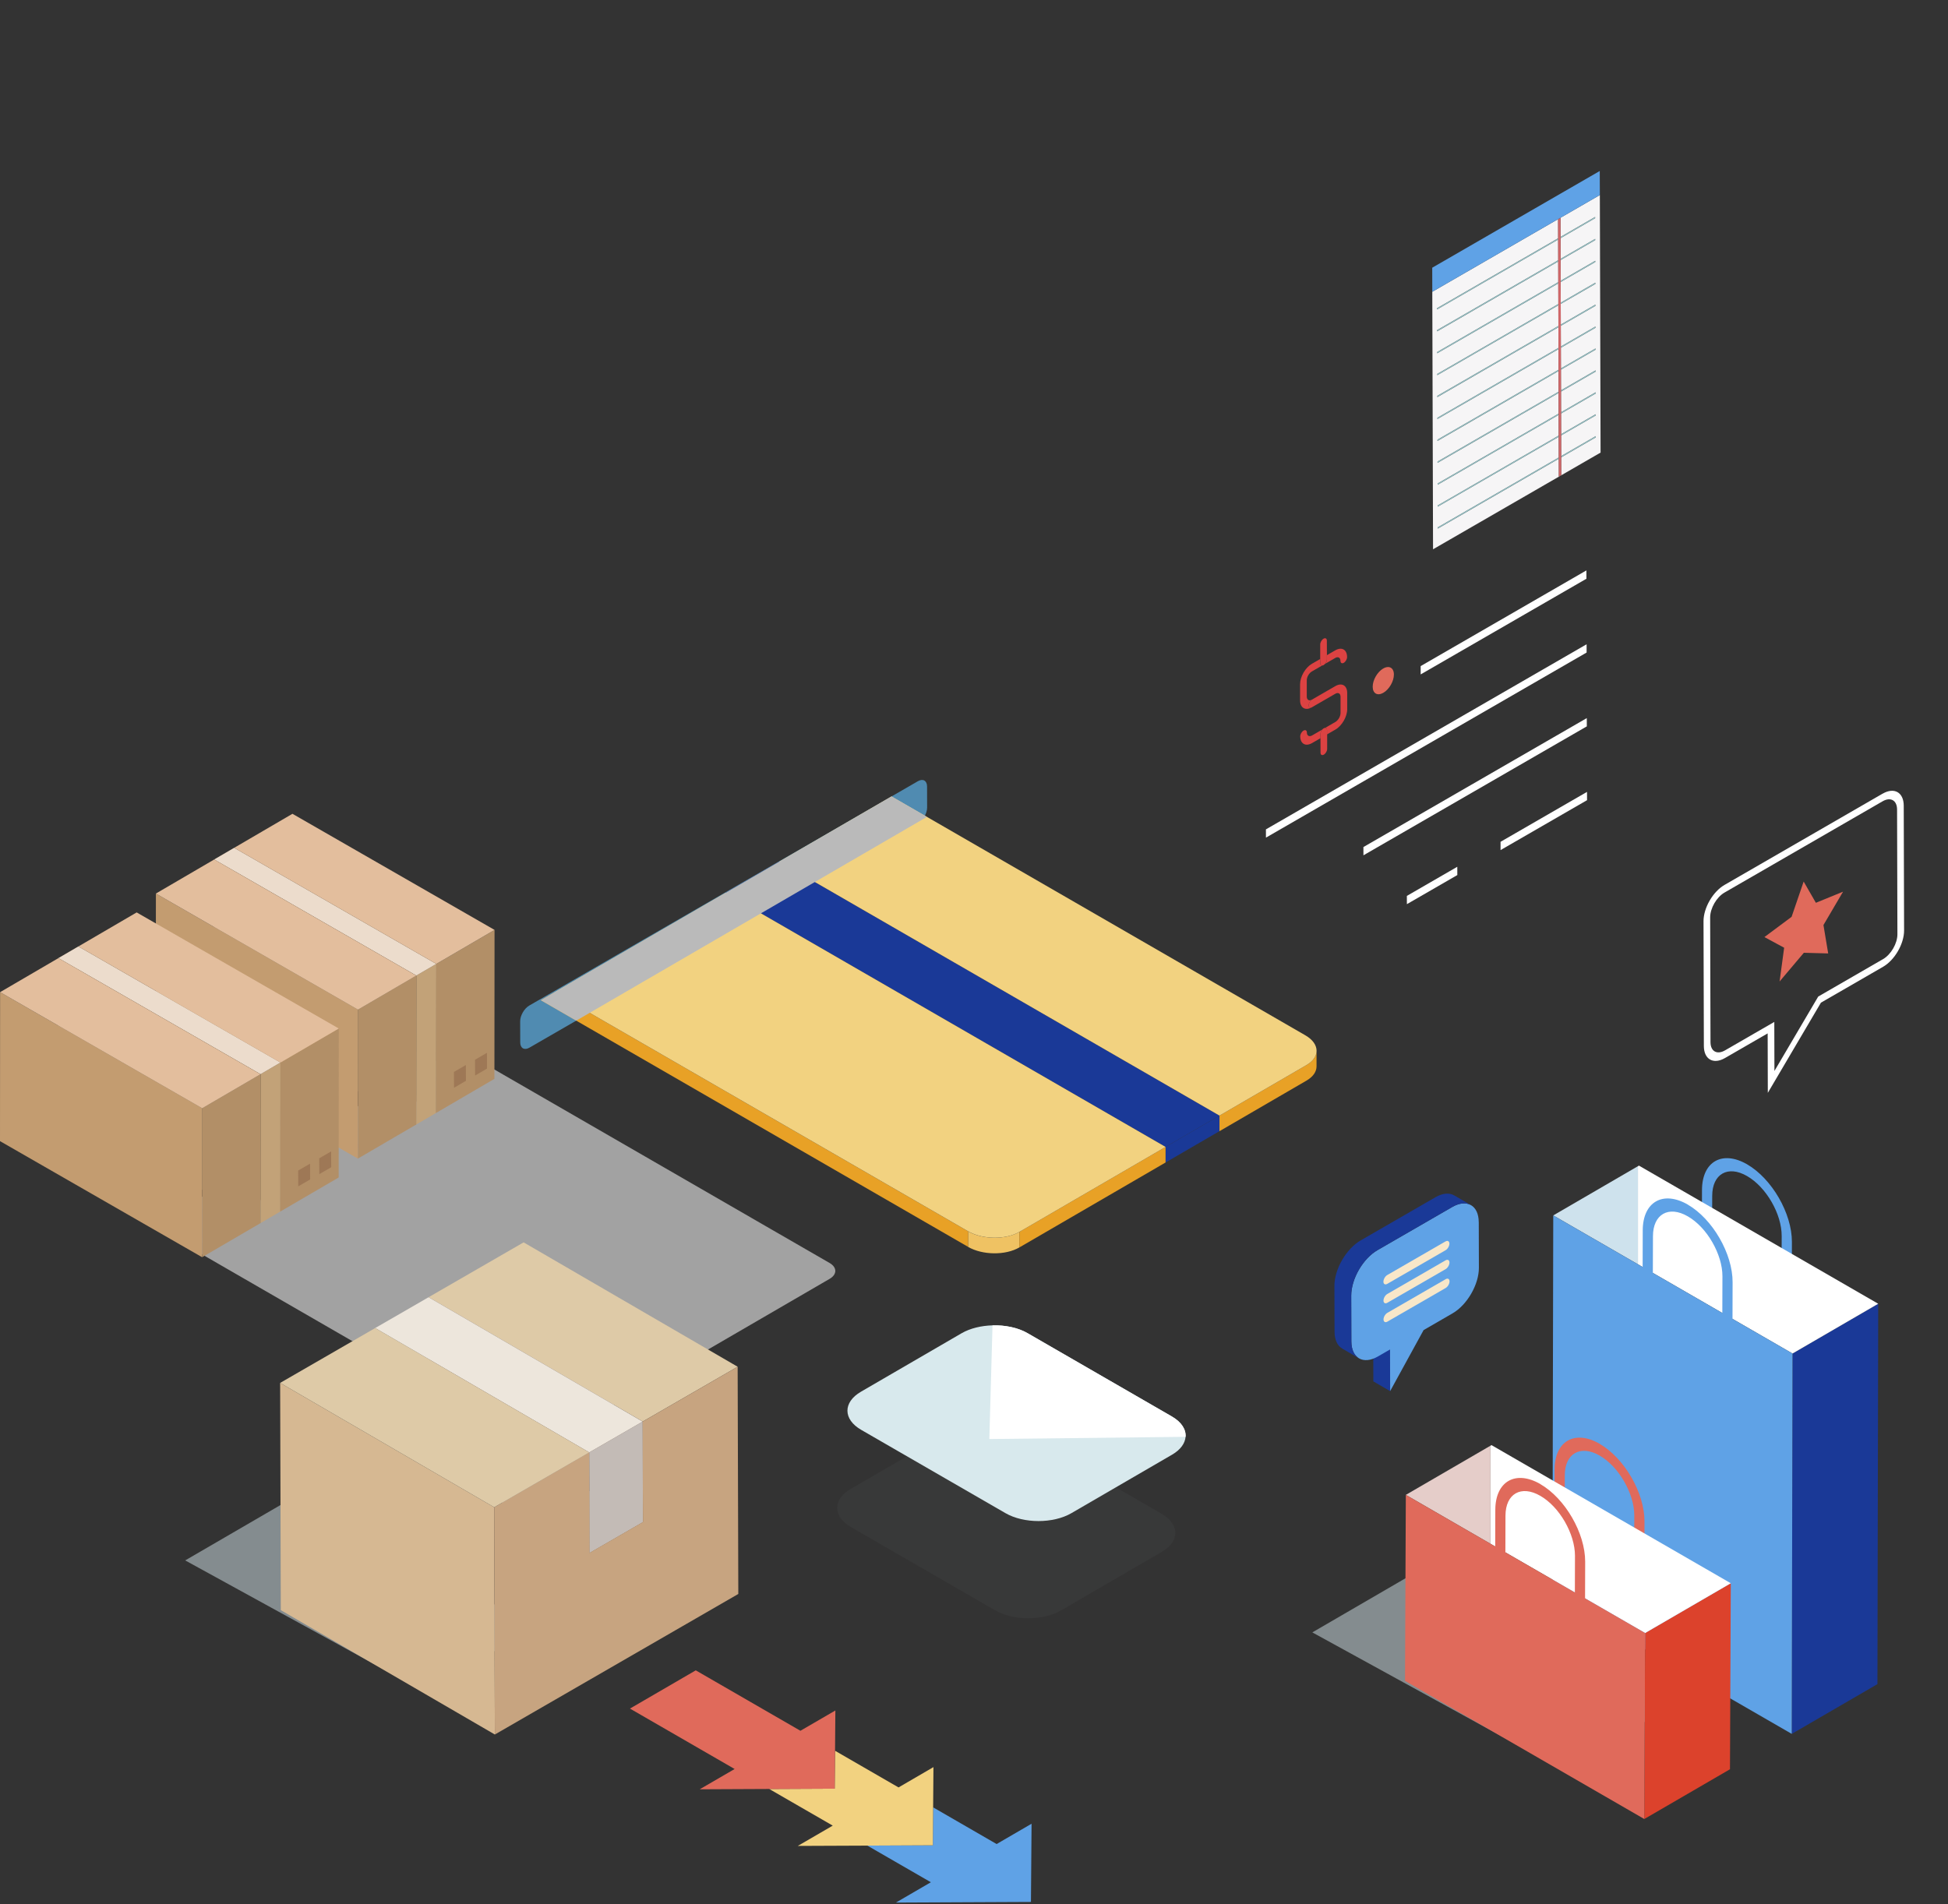 <svg width="625" height="611" viewBox="0 0 625 611" fill="none" xmlns="http://www.w3.org/2000/svg">
<rect x="0" y="0" width="625" height="611" fill="#333333" stroke="none"/>
<g clip-path="url(#clip0_2_672)">
<g style="mix-blend-mode:color-burn">
<path d="M266.16 405.29L151.23 338.94C148.79 337.53 144.86 337.53 142.44 338.94L53.24 390.77C50.82 392.18 50.83 394.46 53.27 395.86L168.2 462.21C170.63 463.62 174.58 463.62 176.99 462.21L266.19 410.38C268.61 408.97 268.6 406.69 266.16 405.29" fill="#A2A2A2"/>
</g>
<path d="M75.14 272.07L75.1 319.88L68.68 323.63L68.71 275.82L75.14 272.07Z" fill="#896F51"/>
<path d="M139.98 309.32L139.94 357.13L75.1 319.88L75.14 272.07L139.98 309.32Z" fill="#614F3A"/>
<path d="M158.67 298.41L158.63 346.21L139.94 357.13L139.98 309.32L158.67 298.41Z" fill="#B28F67"/>
<path d="M139.98 309.32L139.94 357.13L133.52 360.88L133.55 313.07L139.98 309.32Z" fill="#C2A278"/>
<path d="M139.98 309.32L133.55 313.07L68.71 275.82L75.14 272.07L139.98 309.32Z" fill="#ECDCCC"/>
<path d="M133.55 313.07L133.52 360.88L68.68 323.63L68.71 275.82L133.55 313.07Z" fill="#6F6252"/>
<path d="M114.85 323.99L114.82 371.8L49.98 334.55L50.02 286.74L114.85 323.99Z" fill="#C39C70"/>
<path d="M133.55 313.07L133.52 360.88L114.82 371.8L114.85 323.99L133.55 313.07Z" fill="#B28F67"/>
<path d="M158.67 298.41L139.98 309.32L75.14 272.07L68.71 275.82L133.55 313.07L114.85 323.99L50.02 286.74L93.83 261.15L158.67 298.41Z" fill="#E3BE9D"/>
<path d="M149.47 341.77L145.64 343.99L145.67 349.07L149.49 346.84L149.47 341.77Z" fill="#9E7856"/>
<path d="M156.23 337.85L152.4 340.07L152.43 345.14L156.25 342.92L156.23 337.85Z" fill="#9E7856"/>
<path d="M25.15 303.72L25.12 351.52L18.7 355.28L18.73 307.47L25.15 303.72Z" fill="#896F51"/>
<path d="M89.99 340.97L89.96 388.77L25.12 351.52L25.15 303.72L89.99 340.97Z" fill="#614F3A"/>
<path d="M108.69 330.05L108.66 377.86L89.96 388.77L89.99 340.97L108.69 330.05Z" fill="#B28F67"/>
<path d="M89.99 340.97L89.96 388.77L83.54 392.53L83.57 344.72L89.99 340.97Z" fill="#C2A278"/>
<path d="M89.99 340.97L83.57 344.72L18.73 307.47L25.15 303.72L89.99 340.97Z" fill="#ECDCCC"/>
<path d="M83.57 344.72L83.54 392.53L18.7 355.28L18.73 307.47L83.57 344.72Z" fill="#6F6252"/>
<path d="M64.87 355.64L64.84 403.44L0 366.19L0.03 318.39L64.87 355.64Z" fill="#C39C70"/>
<path d="M83.57 344.72L83.54 392.53L64.84 403.44L64.87 355.64L83.57 344.72Z" fill="#B28F67"/>
<path d="M108.69 330.05L89.99 340.97L25.15 303.72L18.73 307.47L83.57 344.72L64.87 355.64L0.03 318.39L43.85 292.8L108.69 330.05Z" fill="#E3BE9D"/>
<path d="M99.48 373.42L95.66 375.64L95.69 380.71L99.51 378.49L99.48 373.42Z" fill="#9E7856"/>
<path d="M106.24 369.49L102.42 371.71L102.45 376.78L106.27 374.57L106.24 369.49Z" fill="#9E7856"/>
<g style="mix-blend-mode:color-burn">
<path d="M173.43 523.41L96.67 479.09L59.42 500.74L136.18 542.89L173.43 521.24" fill="#848C8F"/>
</g>
<path d="M189.14 498.32L120.46 458.41L137.6 448.51L206.28 488.42L189.14 498.32Z" fill="#D9B9A1"/>
<path d="M206.19 456.19L137.51 416.28L168 398.68L236.67 438.59L206.19 456.19Z" fill="#DECAA7"/>
<path d="M206.28 488.42L137.6 448.51L137.51 416.28L206.19 456.19L206.28 488.42Z" fill="#867465"/>
<path d="M189.04 466.09L120.37 426.18L137.51 416.28L206.19 456.19L189.04 466.09Z" fill="#EDE6DC"/>
<path d="M206.19 456.19L206.28 488.42L189.14 498.32L189.04 466.09L206.19 456.19Z" fill="#C3BBB6"/>
<path d="M189.14 498.32L120.46 458.41L120.37 426.18L189.04 466.09L189.14 498.32Z" fill="#86817F"/>
<path d="M158.77 556.61L90.09 516.7L89.88 443.78L158.56 483.69L158.77 556.61Z" fill="#D6B892"/>
<path d="M236.67 438.59L236.88 511.51L158.77 556.61L158.56 483.69L189.04 466.09L189.14 498.32L206.28 488.42L206.19 456.19L236.67 438.59Z" fill="#C7A480"/>
<path d="M158.56 483.69L89.88 443.78L120.37 426.18L189.04 466.09L158.56 483.69Z" fill="#DECAA7"/>
<path d="M294.49 250.7L169.82 322.68C168.2 323.62 166.89 325.88 166.89 327.75L166.91 334.51C166.91 336.38 168.23 337.13 169.86 336.2L294.53 264.22C296.15 263.28 297.46 261.01 297.46 259.14L297.44 252.38C297.44 250.51 296.12 249.76 294.49 250.7Z" fill="#508BB1"/>
<path d="M391.26 358L391.24 363L373.96 373.05L373.97 368.05L391.26 358Z" fill="#1A3997"/>
<path d="M419.19 341.77L391.26 358V363L419.18 346.77C421.33 345.52 422.4 343.88 422.4 342.21V337.21C422.41 338.88 421.34 340.52 419.19 341.77V341.77ZM327.05 400.31L373.96 373.05V368.05L327.07 395.31L327.05 400.31V400.31Z" fill="#E8A126"/>
<path d="M327.06 395.31L327.04 400.31C322.6 402.89 315.24 402.81 310.59 400.13V395.13C315.25 397.81 322.61 397.9 327.05 395.32" fill="#EFC263"/>
<path d="M232.78 286.53L373.97 368.05L391.26 358L250.07 276.48L232.78 286.53Z" fill="#1A3997"/>
<path d="M173.53 320.96C173.62 321.02 173.7 321.08 173.8 321.13L310.61 400.12V395.12L177.84 318.46L173.53 320.96V320.96Z" fill="#E8A126"/>
<path d="M177.84 318.46L310.62 395.12C315.26 397.8 322.63 397.89 327.07 395.31L373.97 368.05L232.78 286.53L177.84 318.46V318.46Z" fill="#F2D280"/>
<path d="M418.82 332.24L286.04 255.58L250.07 276.48L391.26 358L419.19 341.77C423.63 339.19 423.46 334.92 418.82 332.24Z" fill="#F2D280"/>
<g style="mix-blend-mode:color-burn">
<path d="M286.04 255.58L250.07 276.48L232.78 286.53L177.84 318.46L173.53 320.96C173.62 321.02 173.7 321.08 173.8 321.13L184.88 327.53L297.4 262.14L286.04 255.58V255.58Z" fill="#BABABA"/>
</g>
<g style="mix-blend-mode:color-burn">
<path d="M540.21 547.53L459.99 501.21L421.05 523.84L501.27 567.88L540.21 545.26" fill="#848C8F"/>
</g>
<path d="M560.54 373.63C552.58 369.04 546.1 372.73 546.07 381.88L546.01 404.8C546.01 405.84 546.74 407.11 547.64 407.63C548.55 408.15 549.28 407.73 549.28 406.69L549.35 383.77C549.35 380.23 550.61 377.76 552.64 376.6C554.67 375.45 557.45 375.62 560.53 377.4C563.62 379.18 566.39 382.21 568.4 385.7C570.42 389.19 571.65 393.11 571.64 396.65L571.58 419.57C571.58 420.61 572.3 421.87 573.21 422.4C574.11 422.92 574.85 422.5 574.85 421.46L574.92 398.54C574.94 389.39 568.51 378.25 560.55 373.64" fill="#5FA2E6"/>
<path d="M575.12 434.35L602.61 418.38L602.36 540.44L574.87 556.41L575.12 434.35Z" fill="#1A3997"/>
<path d="M498.35 390.03L525.51 405.71V374.24L498.35 390.03Z" fill="#CEE2ED"/>
<path d="M602.61 418.38L525.84 374.05L525.51 374.24V405.71L575.12 434.35L602.61 418.38Z" fill="white"/>
<path d="M575.12 434.35L574.87 556.41L498.09 512.09L498.35 390.03L575.12 434.35Z" fill="#5FA2E6"/>
<path d="M541.53 386.56C533.57 381.97 527.09 385.66 527.06 394.81L527 417.73C527 418.76 527.73 420.04 528.63 420.56C529.54 421.08 530.27 420.66 530.27 419.62L530.34 396.7C530.34 393.16 531.6 390.69 533.63 389.53C535.66 388.38 538.44 388.55 541.52 390.33C544.61 392.11 547.38 395.14 549.39 398.63C551.4 402.13 552.64 406.04 552.63 409.58L552.56 432.5C552.56 433.54 553.29 434.8 554.19 435.33C555.09 435.85 555.82 435.43 555.83 434.39L555.89 411.47C555.92 402.32 549.48 391.18 541.52 386.57" fill="#5FA2E6"/>
<path d="M513.24 463.32C505.27 458.73 498.8 462.42 498.77 471.57L498.71 494.49C498.71 495.52 499.44 496.8 500.34 497.32C501.25 497.84 501.98 497.42 501.98 496.39L502.05 473.47C502.05 469.93 503.31 467.46 505.34 466.3C507.37 465.15 510.15 465.32 513.23 467.1C516.32 468.88 519.09 471.91 521.1 475.4C523.12 478.9 524.35 482.81 524.35 486.35L524.28 509.27C524.28 510.31 525.01 511.57 525.91 512.1C526.81 512.62 527.55 512.2 527.55 511.16L527.62 488.24C527.64 479.09 521.21 467.95 513.24 463.34" fill="#E06A5B"/>
<path d="M527.82 524.04L555.31 508.07L555.05 567.76L527.56 583.73L527.82 524.04Z" fill="#DC422C"/>
<path d="M451.05 479.71L478.21 495.4V463.93L451.05 479.71Z" fill="#E5CDC9"/>
<path d="M555.31 508.07L478.53 463.74L478.21 463.93V495.4L527.82 524.04L555.31 508.07Z" fill="white"/>
<path d="M527.82 524.04L527.56 583.73L450.79 539.4L451.05 479.71L527.82 524.04Z" fill="#E06A5B"/>
<path d="M494.23 476.25C486.27 471.66 479.79 475.35 479.76 484.5L479.69 507.42C479.69 508.46 480.42 509.73 481.32 510.25C482.23 510.77 482.96 510.35 482.96 509.31L483.02 486.39C483.03 482.85 484.28 480.38 486.31 479.22C488.34 478.07 491.12 478.24 494.2 480.02C497.29 481.8 500.06 484.83 502.07 488.32C504.08 491.82 505.32 495.73 505.32 499.27L505.25 522.19C505.25 523.23 505.98 524.5 506.88 525.02C507.78 525.54 508.51 525.12 508.52 524.08L508.59 501.16C508.61 492.01 502.18 480.87 494.21 476.26" fill="#E06A5B"/>
<path d="M508.98 183.05L455.81 213.75V216.42L508.99 185.72L508.98 183.05Z" fill="white"/>
<path d="M509.05 206.75L406.16 266.15L406.17 268.8L509.05 209.4V206.75Z" fill="white"/>
<path d="M509.11 230.44L437.44 271.82L437.45 274.47L509.12 233.09L509.11 230.44Z" fill="white"/>
<path d="M467.56 278.15L451.38 287.5L451.39 290.15L467.57 280.81L467.56 278.15Z" fill="white"/>
<path d="M509.18 254.12L481.44 270.14V272.8L509.19 256.78L509.18 254.12Z" fill="white"/>
<g style="mix-blend-mode:multiply" opacity="0.2">
<path d="M372.7 485.76L326.39 459.02C323.3 457.24 319.18 456.4 315.14 456.51C311.55 456.6 308 457.44 305.26 459.02L272.94 477.8C267.12 481.18 267.15 486.66 273 490.04L319.31 516.78C325.17 520.16 334.63 520.16 340.45 516.78L372.77 498C375.5 496.41 376.93 494.35 377.08 492.27C377.25 489.93 375.79 487.55 372.7 485.76Z" fill="#4B4E50"/>
</g>
<path d="M376 454.56L329.69 427.82C326.6 426.03 322.48 425.2 318.44 425.31C314.85 425.41 311.3 426.24 308.56 427.82L276.24 446.6C270.42 449.98 270.45 455.46 276.3 458.84L322.61 485.58C328.47 488.96 337.93 488.96 343.75 485.58L376.07 466.8C378.8 465.21 380.22 463.15 380.38 461.07C380.55 458.73 379.1 456.35 376 454.56V454.56Z" fill="#D8E9ED"/>
<path d="M376 454.56L329.69 427.82C326.6 426.03 322.48 425.2 318.44 425.31L317.42 461.79L380.39 461.08C380.56 458.74 379.11 456.36 376.01 454.57" fill="white"/>
<path d="M553.43 337.08C550.88 338.55 548.81 337.37 548.8 334.44L548.69 294.4C548.69 291.47 550.74 287.9 553.29 286.43L604.03 257.13C606.58 255.66 608.65 256.84 608.66 259.77L608.77 299.81C608.77 302.74 606.72 306.31 604.17 307.78L583.36 319.8L569.31 343.68L569.27 327.94L553.44 337.08M604.03 254.68L553.29 283.98C549.57 286.13 546.55 291.35 546.56 295.63L546.67 335.67C546.68 339.95 549.72 341.68 553.44 339.53L567.14 331.62L567.19 350.7L584.23 321.76L604.18 310.24C607.9 308.09 610.92 302.87 610.91 298.59L610.8 258.55C610.79 254.27 607.75 252.54 604.03 254.69" fill="white"/>
<path d="M578.69 282.89L574.82 294.21L566.1 300.71L572.43 304.13L570.97 314.96L578.75 305.75L586.56 305.96L585.04 296.85L591.33 286.14L582.61 289.71L578.69 282.89Z" fill="#E06A5B"/>
<path d="M330.97 585.24L319.76 591.76L299.39 579.99L299.29 592.16L278.28 592.26L298.66 604.02L287.45 610.54L309.11 610.44L330.77 610.34L330.87 597.79L330.97 585.24Z" fill="#5FA2E6"/>
<path d="M299.49 567.07L288.29 573.59L267.91 561.82L267.81 573.99L246.8 574.09L267.18 585.85L255.97 592.36L277.63 592.27L278.28 592.26L299.29 592.16L299.39 579.99V579.62L299.49 567.07Z" fill="#F2D280"/>
<path d="M268.02 548.9L256.81 555.41L223.23 536.02L202.12 548.29L235.7 567.68L224.49 574.19L246.15 574.09H246.8L267.81 573.99L267.91 561.82L267.92 561.45L268.02 548.9Z" fill="#E06A5B"/>
<path d="M459.54 93.63L499.9 70.32L499.92 76.47L461.09 98.89V99.29L499.92 76.87L499.94 83.51L461.11 105.92V106.33L499.94 83.91L499.96 90.54L461.13 112.96V113.36L499.96 90.94L499.98 97.57L461.15 119.99V120.39L499.98 97.97L500 104.61L461.17 127.02V127.43L500 105.01L500.02 111.64L461.19 134.06V134.46L500.02 112.04L500.04 118.67L461.21 141.09V141.5L500.04 119.07L500.06 125.71L461.23 148.12V148.53L500.06 126.11L500.08 132.74L461.25 155.16V155.56L500.08 133.14L500.1 139.78L461.27 162.2V162.59L500.1 140.18L500.12 146.81L461.29 169.23V169.63L500.12 147.21L500.14 152.92L500.91 152.47L500.89 146.77L511.98 140.36V139.96L500.89 146.36L500.87 139.73L511.96 133.33V132.93L500.87 139.34L500.85 132.7L511.94 126.29V125.89L500.85 132.3L500.83 125.67L511.92 119.26V118.86L500.83 125.26L500.81 118.63L511.9 112.23V111.83L500.81 118.23L500.79 111.6L511.88 105.19V104.79L500.79 111.2L500.77 104.56L511.86 98.16V97.76L500.77 104.16L500.75 97.53L511.84 91.13V90.72L500.75 97.13L500.73 90.5L511.82 84.09V83.69L500.73 90.1L500.71 83.46L511.8 77.06V76.66L500.71 83.06L500.69 76.43L511.78 70.02V69.62L500.69 76.03L500.67 69.88L513.3 62.59L513.53 145.24L459.78 176.27L459.54 93.63Z" fill="#F6F5F6"/>
<path d="M500.69 76.03V76.43L511.79 70.03V69.63L500.69 76.04M461.09 98.9V99.3L499.93 76.88V76.48L461.09 98.9" fill="#96C2C6"/>
<path d="M500.71 83.06V83.46L511.8 77.06V76.66L500.71 83.06ZM461.11 105.92V106.32L499.94 83.9V83.5L461.11 105.92Z" fill="#96C2C6"/>
<path d="M500.73 90.1V90.5L511.82 84.1V83.7L500.73 90.1ZM461.13 112.96V113.36L499.96 90.94V90.54L461.13 112.96Z" fill="#96C2C6"/>
<path d="M500.75 97.13V97.53L511.84 91.12V90.72L500.75 97.13ZM461.15 119.99V120.39L499.98 97.97V97.57L461.15 119.99Z" fill="#96C2C6"/>
<path d="M500.77 104.16V104.56L511.86 98.16V97.76L500.77 104.16ZM461.17 127.02V127.42L500 105V104.6L461.17 127.02Z" fill="#96C2C6"/>
<path d="M500.79 111.2V111.6L511.88 105.19V104.79L500.79 111.19M461.19 134.05V134.45L500.02 112.03V111.63L461.19 134.05Z" fill="#96C2C6"/>
<path d="M500.81 118.23V118.63L511.9 112.22V111.82L500.81 118.22M461.21 141.08V141.48L500.04 119.06V118.66L461.21 141.08Z" fill="#96C2C6"/>
<path d="M500.83 125.26V125.66L511.93 119.26V118.86L500.83 125.26ZM461.23 148.12V148.52L500.06 126.1V125.7L461.23 148.12Z" fill="#96C2C6"/>
<path d="M500.85 132.3V132.7L511.95 126.3V125.9L500.85 132.3ZM461.25 155.16V155.56L500.08 133.14V132.74L461.25 155.16Z" fill="#96C2C6"/>
<path d="M500.87 139.34V139.74L511.96 133.34V132.94L500.87 139.34ZM461.27 162.2V162.6L500.1 140.18V139.78L461.27 162.2Z" fill="#96C2C6"/>
<path d="M500.89 146.36V146.76L511.98 140.36V139.96L500.89 146.36ZM461.29 169.22V169.62L500.12 147.2V146.8L461.29 169.22Z" fill="#96C2C6"/>
<path d="M499.9 70.32L500.67 69.88L500.69 76.03V76.43L500.71 83.06V83.46L500.73 90.1V90.5L500.75 97.13V97.53L500.77 104.16V104.56L500.79 111.2V111.6L500.81 118.23V118.63L500.83 125.26V125.67L500.85 132.3V132.7L500.87 139.34V139.73L500.89 146.36V146.77L500.91 152.47L500.14 152.92L500.12 147.21V146.81L500.1 140.18V139.78L500.08 133.14V132.74L500.06 126.11V125.71L500.04 119.07V118.67L500.02 112.04V111.64L500 105.01V104.61L499.98 97.97V97.57L499.96 90.94V90.54L499.94 83.91V83.51L499.92 76.87V76.47L499.9 70.32Z" fill="#D0686A"/>
<path d="M459.52 85.91L513.27 54.87L513.3 62.59L500.67 69.88L499.9 70.32L459.54 93.63L459.52 85.91Z" fill="#5FA2E6"/>
<path d="M443.8 214.52C441.93 215.6 440.41 218.22 440.42 220.38C440.42 222.54 441.95 223.4 443.83 222.32C445.71 221.23 447.23 218.62 447.22 216.46C447.22 214.3 445.69 213.44 443.81 214.52" fill="#E06A5B"/>
<path d="M446.02 446.42L440.63 443.29L440.59 429.93L445.98 433.06L446.02 446.42Z" fill="#1A3997"/>
<path d="M474.44 392.18C474.42 386.8 470.62 384.63 465.94 387.33L441.97 401.17C437.29 403.87 433.51 410.42 433.53 415.8L433.57 430.47C433.58 435.84 437.39 438.01 442.07 435.31L445.98 433.05L446.02 446.41L456.75 426.83L466.04 421.46C470.72 418.76 474.5 412.21 474.49 406.84L474.45 392.17L474.44 392.18Z" fill="#5FA2E6"/>
<path d="M466.57 383.61C465.03 382.71 462.9 382.84 460.55 384.2L436.58 398.04C431.9 400.74 428.12 407.29 428.14 412.67L428.18 427.34C428.18 430.01 429.13 431.89 430.65 432.77L436.04 435.9C434.52 435.01 433.58 433.14 433.57 430.47L433.53 415.8C433.52 410.42 437.29 403.87 441.97 401.17L465.94 387.33C468.29 385.97 470.43 385.85 471.97 386.74L466.58 383.61H466.57Z" fill="#1A3997"/>
<path d="M463.83 410.49C464.51 410.1 465.06 410.41 465.07 411.19C465.07 411.97 464.52 412.92 463.84 413.32L445.13 424.12C444.45 424.51 443.9 424.2 443.89 423.42C443.89 422.63 444.44 421.69 445.12 421.3L463.83 410.5V410.49Z" fill="#F8E7C9"/>
<path d="M463.81 404.44C464.49 404.05 465.05 404.36 465.05 405.14C465.05 405.92 464.5 406.87 463.82 407.27L445.11 418.07C444.43 418.46 443.88 418.14 443.88 417.36C443.88 416.58 444.43 415.63 445.11 415.24L463.81 404.44Z" fill="#F8E7C9"/>
<path d="M463.79 398.38C464.47 397.99 465.02 398.3 465.03 399.08C465.03 399.86 464.48 400.81 463.8 401.2L445.09 412C444.41 412.39 443.86 412.08 443.86 411.3C443.86 410.52 444.4 409.57 445.08 409.17L463.79 398.37V398.38Z" fill="#F8E7C9"/>
<path d="M423.59 211.47L420.9 213.02C418.81 214.23 417.12 217.16 417.12 219.57V224.79C417.15 227.19 418.85 228.16 420.94 226.96L428.44 222.63L420.94 226.96C420.35 227.3 419.88 227.02 419.88 226.35C419.88 225.68 420.35 224.85 420.94 224.51C420.03 225.04 419.28 224.61 419.27 223.56V218.34C419.25 217.28 419.99 216 420.91 215.47L424.18 213.58C423.83 213.58 423.59 213.3 423.59 212.83V211.48M428.4 208.7L425.72 210.25V211.6C425.72 212.08 425.49 212.63 425.14 213.03L428.41 211.14C429.33 210.61 430.07 211.04 430.08 212.09C430.08 212.76 430.56 213.04 431.14 212.7C431.72 212.36 432.2 211.54 432.2 210.87C432.2 208.46 430.49 207.49 428.4 208.7" fill="#DC4242"/>
<path d="M418.23 234.45C417.64 234.79 417.17 235.61 417.17 236.28C417.18 238.68 418.88 239.66 420.97 238.45L423.66 236.9V235.55C423.66 235.07 423.89 234.52 424.24 234.12L420.97 236.01C420.05 236.53 419.31 236.11 419.3 235.05C419.3 234.38 418.82 234.11 418.23 234.45M428.43 220.18L420.93 224.51C420.34 224.85 419.87 225.67 419.87 226.35C419.87 227.03 420.35 227.3 420.93 226.96L428.43 222.63C429.35 222.1 430.09 222.53 430.1 223.58V228.8C430.11 229.86 429.37 231.14 428.45 231.68L425.18 233.57C425.53 233.57 425.77 233.85 425.77 234.32V235.67L428.46 234.12C430.55 232.91 432.25 229.98 432.24 227.57V222.35C432.22 219.94 430.51 218.98 428.42 220.18" fill="#DC4242"/>
<path d="M424.64 204.97C424.05 205.31 423.58 206.14 423.58 206.81V211.47L423.6 212.82C423.6 213.3 423.84 213.57 424.19 213.57C424.33 213.57 424.5 213.52 424.67 213.42C424.84 213.32 425.01 213.18 425.15 213.01C425.5 212.61 425.73 212.06 425.73 211.58V210.23L425.71 205.57C425.71 204.9 425.23 204.62 424.64 204.96" fill="#DC4242"/>
<path d="M424.72 233.71C424.55 233.81 424.38 233.95 424.24 234.12C423.89 234.52 423.66 235.07 423.66 235.55V236.9L423.68 241.56C423.68 242.23 424.16 242.5 424.75 242.16C425.34 241.82 425.81 241 425.81 240.33V235.67L425.79 234.32C425.79 233.84 425.55 233.57 425.2 233.57C425.06 233.57 424.89 233.62 424.72 233.72" fill="#DC4242"/>
</g>
<defs>
<clipPath id="clip0_2_672">
<rect width="624.03" height="610.54" fill="white"/>
</clipPath>
</defs>
</svg>
